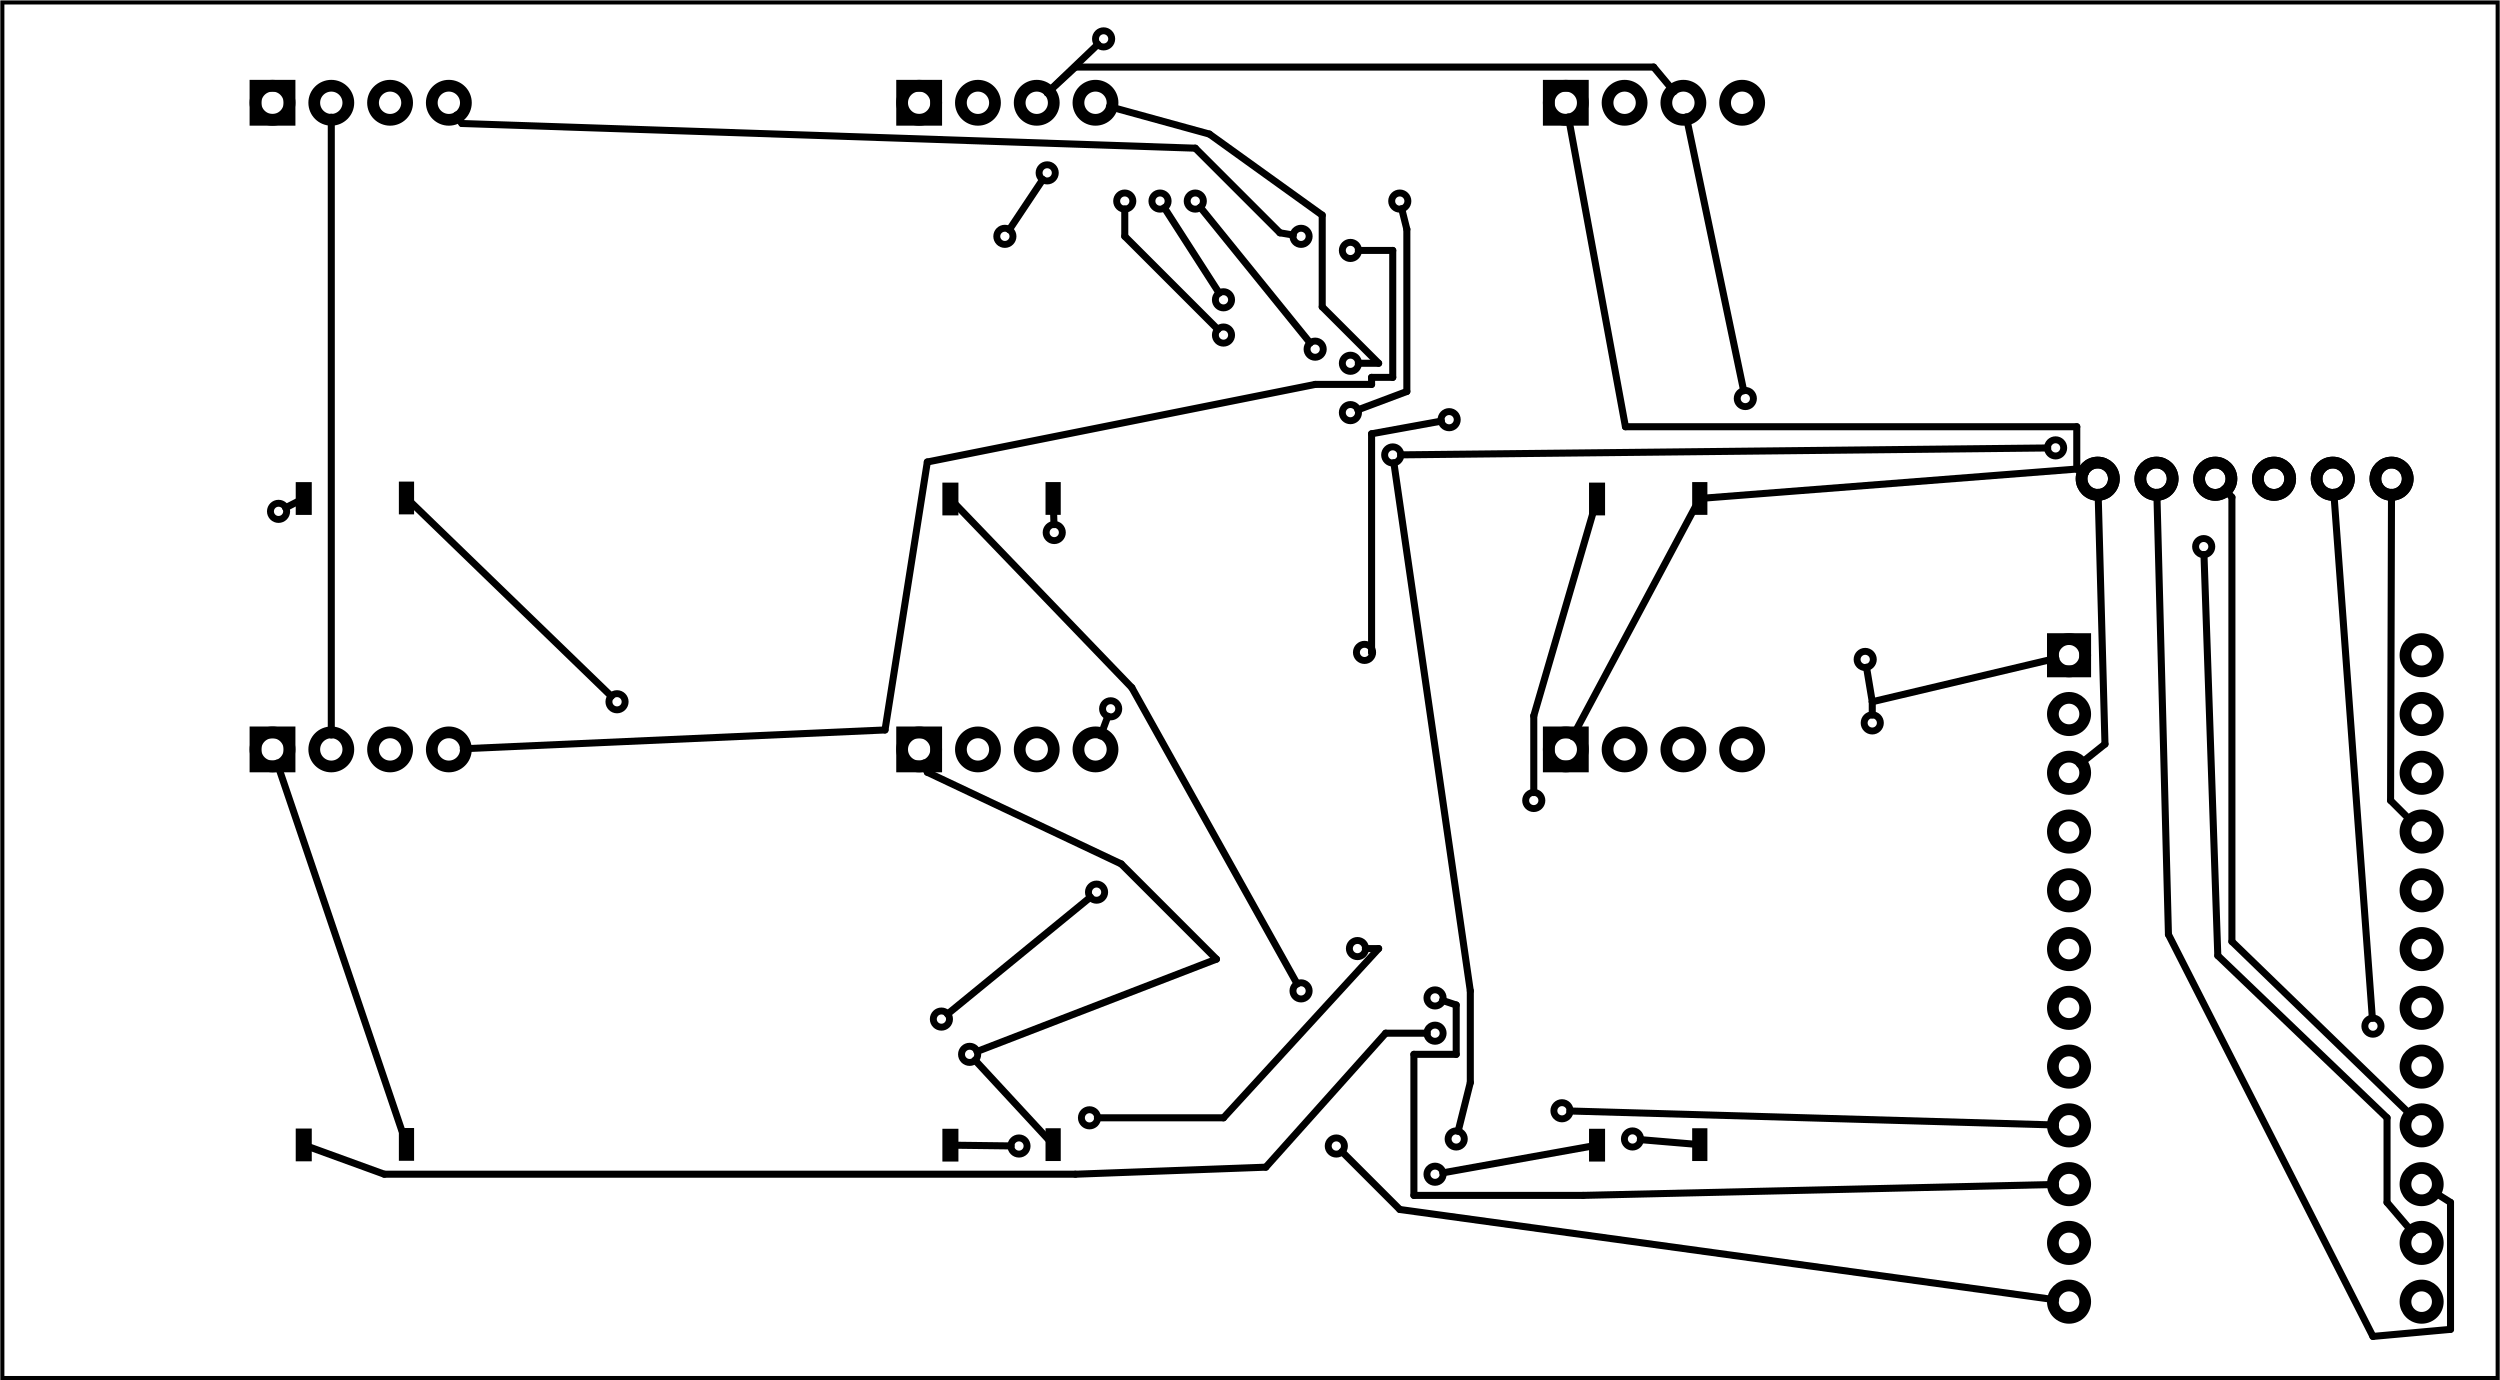 <?xml version='1.0' encoding='UTF-8' standalone='no'?>
<!-- Created with Fritzing (http://www.fritzing.org/) -->
<svg xmlns="http://www.w3.org/2000/svg" y="0in" height="2.349in"  baseProfile="tiny" width="4.254in" version="1.2" viewBox="0 0 306.303 169.113" xmlns:svg="http://www.w3.org/2000/svg" x="0in">
 <g partID="177850">
  <g  id="board">
   <rect fill="none" stroke-width="0.5" height="168.537" y="0.288" stroke="black" fill-opacity="0.5"  id="boardoutline" width="305.728" x="0.288"/>
  </g>
 </g>
 <g partID="381371">
  <g transform="translate(133.062,83.815)">
   <g  id="copper1">
    <circle cx="3.017" fill="none" stroke-width="0.85" stroke="black" cy="3.017"  id="connector0pin" r="0.992"/>
   </g>
  </g>
 </g>
 <g partID="381831">
  <g transform="translate(121.83,137.383)">
   <g  id="copper1">
    <circle cx="3.017" fill="none" stroke-width="0.85" stroke="black" cy="3.017"  id="connector0pin" r="0.992"/>
   </g>
  </g>
 </g>
 <g partID="382191">
  <g transform="translate(156.39,118.375)">
   <g  id="copper1">
    <circle cx="3.017" fill="none" stroke-width="0.85" stroke="black" cy="3.017"  id="connector0pin" r="0.992"/>
   </g>
  </g>
 </g>
 <g partID="382691">
  <g transform="translate(172.806,140.839)">
   <g  id="copper1">
    <circle cx="3.017" fill="none" stroke-width="0.85" stroke="black" cy="3.017"  id="connector0pin" r="0.992"/>
   </g>
  </g>
 </g>
 <g partID="383011">
  <g transform="translate(184.902,95.047)">
   <g  id="copper1">
    <circle cx="3.017" fill="none" stroke-width="0.85" stroke="black" cy="3.017"  id="connector0pin" r="0.992"/>
   </g>
  </g>
 </g>
 <g partID="383411">
  <g transform="translate(31.111,59.623)">
   <g  id="copper1">
    <circle cx="3.017" fill="none" stroke-width="0.85" stroke="black" cy="3.017"  id="connector0pin" r="0.992"/>
   </g>
  </g>
 </g>
 <g partID="383531">
  <g transform="translate(172.806,123.559)">
   <g  id="copper1">
    <circle cx="3.017" fill="none" stroke-width="0.85" stroke="black" cy="3.017"  id="connector0pin" r="0.992"/>
   </g>
  </g>
 </g>
 <g partID="383911">
  <g transform="translate(172.806,119.239)">
   <g  id="copper1">
    <circle cx="3.017" fill="none" stroke-width="0.85" stroke="black" cy="3.017"  id="connector0pin" r="0.992"/>
   </g>
  </g>
 </g>
 <g partID="384331">
  <g transform="translate(156.39,25.927)">
   <g  id="copper1">
    <circle cx="3.017" fill="none" stroke-width="0.85" stroke="black" cy="3.017"  id="connector0pin" r="0.992"/>
   </g>
  </g>
 </g>
 <g partID="384551">
  <g transform="translate(162.438,41.479)">
   <g  id="copper1">
    <circle cx="3.017" fill="none" stroke-width="0.85" stroke="black" cy="3.017"  id="connector0pin" r="0.992"/>
   </g>
  </g>
 </g>
 <g partID="384991">
  <g transform="translate(162.438,27.655)">
   <g  id="copper1">
    <circle cx="3.017" fill="none" stroke-width="0.85" stroke="black" cy="3.017"  id="connector0pin" r="0.992"/>
   </g>
  </g>
 </g>
 <g partID="385711">
  <g transform="translate(167.622,52.711)">
   <g  id="copper1">
    <circle cx="3.017" fill="none" stroke-width="0.85" stroke="black" cy="3.017"  id="connector0pin" r="0.992"/>
   </g>
  </g>
 </g>
 <g partID="385791">
  <g transform="translate(248.838,51.847)">
   <g  id="copper1">
    <circle cx="3.017" fill="none" stroke-width="0.85" stroke="black" cy="3.017"  id="connector0pin" r="0.992"/>
   </g>
  </g>
 </g>
 <g partID="385971">
  <g transform="translate(175.398,136.519)">
   <g  id="copper1">
    <circle cx="3.017" fill="none" stroke-width="0.85" stroke="black" cy="3.017"  id="connector0pin" r="0.992"/>
   </g>
  </g>
 </g>
 <g partID="386291">
  <g transform="translate(168.486,21.607)">
   <g  id="copper1">
    <circle cx="3.017" fill="none" stroke-width="0.85" stroke="black" cy="3.017"  id="connector0pin" r="0.992"/>
   </g>
  </g>
 </g>
 <g partID="386451">
  <g transform="translate(162.438,47.527)">
   <g  id="copper1">
    <circle cx="3.017" fill="none" stroke-width="0.85" stroke="black" cy="3.017"  id="connector0pin" r="0.992"/>
   </g>
  </g>
 </g>
 <g partID="386791">
  <g transform="translate(160.71,137.383)">
   <g  id="copper1">
    <circle cx="3.017" fill="none" stroke-width="0.85" stroke="black" cy="3.017"  id="connector0pin" r="0.992"/>
   </g>
  </g>
 </g>
 <g partID="386931">
  <g transform="translate(130.47,133.927)">
   <g  id="copper1">
    <circle cx="3.017" fill="none" stroke-width="0.85" stroke="black" cy="3.017"  id="connector0pin" r="0.992"/>
   </g>
  </g>
 </g>
 <g partID="387231">
  <g transform="translate(163.302,113.191)">
   <g  id="copper1">
    <circle cx="3.017" fill="none" stroke-width="0.85" stroke="black" cy="3.017"  id="connector0pin" r="0.992"/>
   </g>
  </g>
 </g>
 <g partID="387551">
  <g transform="translate(188.358,133.063)">
   <g  id="copper1">
    <circle cx="3.017" fill="none" stroke-width="0.85" stroke="black" cy="3.017"  id="connector0pin" r="0.992"/>
   </g>
  </g>
 </g>
 <g partID="390211">
  <g transform="translate(115.782,126.151)">
   <g  id="copper1">
    <circle cx="3.017" fill="none" stroke-width="0.85" stroke="black" cy="3.017"  id="connector0pin" r="0.992"/>
   </g>
  </g>
 </g>
 <g partID="390311">
  <g transform="translate(126.15,62.215)">
   <g  id="copper1">
    <circle cx="3.017" fill="none" stroke-width="0.85" stroke="black" cy="3.017"  id="connector0pin" r="0.992"/>
   </g>
  </g>
 </g>
 <g partID="390431">
  <g transform="translate(196.998,136.519)">
   <g  id="copper1">
    <circle cx="3.017" fill="none" stroke-width="0.85" stroke="black" cy="3.017"  id="connector0pin" r="0.992"/>
   </g>
  </g>
 </g>
 <g partID="390771">
  <g transform="translate(72.582,82.951)">
   <g  id="copper1">
    <circle cx="3.017" fill="none" stroke-width="0.85" stroke="black" cy="3.017"  id="connector0pin" r="0.992"/>
   </g>
  </g>
 </g>
 <g partID="391831">
  <g transform="translate(174.534,48.391)">
   <g  id="copper1">
    <circle cx="3.017" fill="none" stroke-width="0.85" stroke="black" cy="3.017"  id="connector0pin" r="0.992"/>
   </g>
  </g>
 </g>
 <g partID="391931">
  <g transform="translate(164.166,76.903)">
   <g  id="copper1">
    <circle cx="3.017" fill="none" stroke-width="0.85" stroke="black" cy="3.017"  id="connector0pin" r="0.992"/>
   </g>
  </g>
 </g>
 <g partID="392291">
  <g transform="translate(112.326,121.831)">
   <g  id="copper1">
    <circle cx="3.017" fill="none" stroke-width="0.85" stroke="black" cy="3.017"  id="connector0pin" r="0.992"/>
   </g>
  </g>
 </g>
 <g partID="392511">
  <g transform="translate(131.334,106.279)">
   <g  id="copper1">
    <circle cx="3.017" fill="none" stroke-width="0.85" stroke="black" cy="3.017"  id="connector0pin" r="0.992"/>
   </g>
  </g>
 </g>
 <g partID="392811">
  <g transform="translate(158.118,39.751)">
   <g  id="copper1">
    <circle cx="3.017" fill="none" stroke-width="0.85" stroke="black" cy="3.017"  id="connector0pin" r="0.992"/>
   </g>
  </g>
 </g>
 <g partID="392991">
  <g transform="translate(143.43,21.607)">
   <g  id="copper1">
    <circle cx="3.017" fill="none" stroke-width="0.85" stroke="black" cy="3.017"  id="connector0pin" r="0.992"/>
   </g>
  </g>
 </g>
 <g partID="393891">
  <g transform="translate(139.11,21.607)">
   <g  id="copper1">
    <circle cx="3.017" fill="none" stroke-width="0.85" stroke="black" cy="3.017"  id="connector0pin" r="0.992"/>
   </g>
  </g>
 </g>
 <g partID="394011">
  <g transform="translate(146.886,33.703)">
   <g  id="copper1">
    <circle cx="3.017" fill="none" stroke-width="0.85" stroke="black" cy="3.017"  id="connector0pin" r="0.992"/>
   </g>
  </g>
 </g>
 <g partID="394151">
  <g transform="translate(146.886,38.023)">
   <g  id="copper1">
    <circle cx="3.017" fill="none" stroke-width="0.85" stroke="black" cy="3.017"  id="connector0pin" r="0.992"/>
   </g>
  </g>
 </g>
 <g partID="394311">
  <g transform="translate(134.79,21.607)">
   <g  id="copper1">
    <circle cx="3.017" fill="none" stroke-width="0.85" stroke="black" cy="3.017"  id="connector0pin" r="0.992"/>
   </g>
  </g>
 </g>
 <g partID="395191">
  <g transform="translate(287.718,122.695)">
   <g  id="copper1">
    <circle cx="3.017" fill="none" stroke-width="0.85" stroke="black" cy="3.017"  id="connector0pin" r="0.992"/>
   </g>
  </g>
 </g>
 <g partID="395411">
  <g transform="translate(266.982,63.943)">
   <g  id="copper1">
    <circle cx="3.017" fill="none" stroke-width="0.85" stroke="black" cy="3.017"  id="connector0pin" r="0.992"/>
   </g>
  </g>
 </g>
 <g partID="396371">
  <g transform="translate(226.374,85.543)">
   <g  id="copper1">
    <circle cx="3.017" fill="none" stroke-width="0.85" stroke="black" cy="3.017"  id="connector0pin" r="0.992"/>
   </g>
  </g>
 </g>
 <g partID="396671">
  <g transform="translate(210.822,45.799)">
   <g  id="copper1">
    <circle cx="3.017" fill="none" stroke-width="0.85" stroke="black" cy="3.017"  id="connector0pin" r="0.992"/>
   </g>
  </g>
 </g>
 <g partID="396751">
  <g transform="translate(225.51,77.767)">
   <g  id="copper1">
    <circle cx="3.017" fill="none" stroke-width="0.85" stroke="black" cy="3.017"  id="connector0pin" r="0.992"/>
   </g>
  </g>
 </g>
 <g partID="397091">
  <g transform="translate(120.102,25.927)">
   <g  id="copper1">
    <circle cx="3.017" fill="none" stroke-width="0.85" stroke="black" cy="3.017"  id="connector0pin" r="0.992"/>
   </g>
  </g>
 </g>
 <g partID="397151">
  <g transform="translate(125.286,18.151)">
   <g  id="copper1">
    <circle cx="3.017" fill="none" stroke-width="0.85" stroke="black" cy="3.017"  id="connector0pin" r="0.992"/>
   </g>
  </g>
 </g>
 <g partID="397411">
  <g transform="translate(132.198,1.735)">
   <g  id="copper1">
    <circle cx="3.017" fill="none" stroke-width="0.85" stroke="black" cy="3.017"  id="connector0pin" r="0.992"/>
   </g>
  </g>
 </g>
 <g partID="403382">
  <g transform="translate(249.851,62.741)">
   <g transform="matrix(0,-1,1,0,0,0)">
    <g flipped="1" id="copper1">
     <g transform="matrix(-1, 0, 0, 1, 64.304, 0)">
      <g>
       <g>
        <g gorn="0.4.0">
         <circle cx="60.205" fill="none" stroke-width="1.44" gorn="0.4.0.0" stroke="black" cy="14.365" id="connector1pin" r="1.98"/>
         <circle cx="60.205" fill="none" stroke-width="1.44" gorn="0.4.0.1" stroke="black" cy="21.565" id="connector5pin" r="1.98"/>
         <circle cx="60.205" fill="none" stroke-width="1.44" gorn="0.4.0.2" stroke="black" cy="28.765" id="connector4pin" r="1.98"/>
         <circle cx="60.205" fill="none" stroke-width="1.44" gorn="0.4.0.3" stroke="black" cy="35.965" id="connector0pin" r="1.98"/>
         <circle cx="60.205" fill="none" stroke-width="1.44" gorn="0.4.0.4" stroke="black" cy="43.165" id="connector7pin" r="1.98"/>
         <circle cx="60.205" fill="none" stroke-width="1.44" gorn="0.4.0.5" stroke="black" cy="7.165" id="connector3pin" r="1.98"/>
        </g>
        <g gorn="0.4">
         <g gorn="0.4.0" id="copper0">
          <circle cx="60.205" fill="none" stroke-width="1.44" gorn="0.4.0.0" stroke="black" cy="14.365" id="connector1pin" r="1.98"/>
          <circle cx="60.205" fill="none" stroke-width="1.44" gorn="0.4.0.1" stroke="black" cy="21.565" id="connector5pin" r="1.98"/>
          <circle cx="60.205" fill="none" stroke-width="1.44" gorn="0.4.0.2" stroke="black" cy="28.765" id="connector4pin" r="1.98"/>
          <circle cx="60.205" fill="none" stroke-width="1.44" gorn="0.4.0.3" stroke="black" cy="35.965" id="connector0pin" r="1.98"/>
          <circle cx="60.205" fill="none" stroke-width="1.44" gorn="0.4.0.4" stroke="black" cy="43.165" id="connector7pin" r="1.98"/>
          <circle cx="60.205" fill="none" stroke-width="1.44" gorn="0.4.0.5" stroke="black" cy="7.165" id="connector3pin" r="1.98"/>
         </g>
        </g>
       </g>
      </g>
     </g>
    </g>
   </g>
  </g>
 </g>
 <g partID="334331">
  <g transform="translate(163.702,6.19)">
   <g gorn="0.4"  id="copper1">
    <g gorn="0.4.0"  id="copper0">
     <rect fill="none" stroke-width="1.44" y="4.303" height="4.172" gorn="0.4.0.0" stroke="black"  id="square" width="4.175" x="26.056"/>
     <circle cx="49.748" fill="none" stroke-width="1.44" gorn="0.4.0.1" stroke="black" cy="6.389"  id="connector8pin" r="2.089"/>
     <circle cx="42.548" fill="none" stroke-width="1.44" gorn="0.4.0.2" stroke="black" cy="6.39"  id="connector7pin" r="2.088"/>
     <circle cx="35.346" fill="none" stroke-width="1.44" gorn="0.4.0.3" stroke="black" cy="6.39"  id="connector5pin" r="2.088"/>
     <circle cx="28.143" fill="none" stroke-width="1.44" gorn="0.4.0.4" stroke="black" cy="6.39"  id="connector4pin" r="2.088"/>
    </g>
   </g>
  </g>
 </g>
 <g partID="341101">
  <g transform="translate(84.473,6.19)">
   <g gorn="0.4"  id="copper1">
    <g gorn="0.4.0"  id="copper0">
     <rect fill="none" stroke-width="1.44" y="4.303" height="4.172" gorn="0.4.0.0" stroke="black"  id="square" width="4.175" x="26.056"/>
     <circle cx="49.748" fill="none" stroke-width="1.44" gorn="0.4.0.1" stroke="black" cy="6.389"  id="connector8pin" r="2.089"/>
     <circle cx="42.548" fill="none" stroke-width="1.44" gorn="0.4.0.2" stroke="black" cy="6.39"  id="connector7pin" r="2.088"/>
     <circle cx="35.346" fill="none" stroke-width="1.44" gorn="0.4.0.3" stroke="black" cy="6.39"  id="connector5pin" r="2.088"/>
     <circle cx="28.143" fill="none" stroke-width="1.44" gorn="0.4.0.4" stroke="black" cy="6.39"  id="connector4pin" r="2.088"/>
    </g>
   </g>
  </g>
 </g>
 <g partID="341131">
  <g transform="translate(5.245,6.19)">
   <g gorn="0.4"  id="copper1">
    <g gorn="0.4.0"  id="copper0">
     <rect fill="none" stroke-width="1.44" y="4.303" height="4.172" gorn="0.4.0.0" stroke="black"  id="square" width="4.175" x="26.056"/>
     <circle cx="49.748" fill="none" stroke-width="1.44" gorn="0.4.0.1" stroke="black" cy="6.389"  id="connector8pin" r="2.089"/>
     <circle cx="42.548" fill="none" stroke-width="1.44" gorn="0.4.0.2" stroke="black" cy="6.39"  id="connector7pin" r="2.088"/>
     <circle cx="35.346" fill="none" stroke-width="1.44" gorn="0.4.0.3" stroke="black" cy="6.39"  id="connector5pin" r="2.088"/>
     <circle cx="28.143" fill="none" stroke-width="1.44" gorn="0.4.0.4" stroke="black" cy="6.39"  id="connector4pin" r="2.088"/>
    </g>
   </g>
  </g>
 </g>
 <g partID="341161">
  <g transform="translate(5.245,85.418)">
   <g gorn="0.4"  id="copper1">
    <g gorn="0.4.0"  id="copper0">
     <rect fill="none" stroke-width="1.44" y="4.303" height="4.172" gorn="0.4.0.0" stroke="black"  id="square" width="4.175" x="26.056"/>
     <circle cx="49.748" fill="none" stroke-width="1.44" gorn="0.4.0.1" stroke="black" cy="6.389"  id="connector8pin" r="2.089"/>
     <circle cx="42.548" fill="none" stroke-width="1.44" gorn="0.4.0.2" stroke="black" cy="6.39"  id="connector7pin" r="2.088"/>
     <circle cx="35.346" fill="none" stroke-width="1.44" gorn="0.4.0.3" stroke="black" cy="6.39"  id="connector5pin" r="2.088"/>
     <circle cx="28.143" fill="none" stroke-width="1.44" gorn="0.4.0.4" stroke="black" cy="6.39"  id="connector4pin" r="2.088"/>
    </g>
   </g>
  </g>
 </g>
 <g partID="341191">
  <g transform="translate(84.473,85.418)">
   <g gorn="0.4"  id="copper1">
    <g gorn="0.4.0"  id="copper0">
     <rect fill="none" stroke-width="1.44" y="4.303" height="4.172" gorn="0.4.0.0" stroke="black"  id="square" width="4.175" x="26.056"/>
     <circle cx="49.748" fill="none" stroke-width="1.44" gorn="0.4.0.1" stroke="black" cy="6.389"  id="connector8pin" r="2.089"/>
     <circle cx="42.548" fill="none" stroke-width="1.44" gorn="0.4.0.2" stroke="black" cy="6.39"  id="connector7pin" r="2.088"/>
     <circle cx="35.346" fill="none" stroke-width="1.44" gorn="0.4.0.3" stroke="black" cy="6.39"  id="connector5pin" r="2.088"/>
     <circle cx="28.143" fill="none" stroke-width="1.44" gorn="0.4.0.4" stroke="black" cy="6.39"  id="connector4pin" r="2.088"/>
    </g>
   </g>
  </g>
 </g>
 <g partID="341221">
  <g transform="translate(163.702,85.418)">
   <g gorn="0.4"  id="copper1">
    <g gorn="0.4.0"  id="copper0">
     <rect fill="none" stroke-width="1.44" y="4.303" height="4.172" gorn="0.4.0.0" stroke="black"  id="square" width="4.175" x="26.056"/>
     <circle cx="49.748" fill="none" stroke-width="1.44" gorn="0.4.0.1" stroke="black" cy="6.389"  id="connector8pin" r="2.089"/>
     <circle cx="42.548" fill="none" stroke-width="1.44" gorn="0.4.0.2" stroke="black" cy="6.39"  id="connector7pin" r="2.088"/>
     <circle cx="35.346" fill="none" stroke-width="1.44" gorn="0.4.0.3" stroke="black" cy="6.39"  id="connector5pin" r="2.088"/>
     <circle cx="28.143" fill="none" stroke-width="1.44" gorn="0.4.0.4" stroke="black" cy="6.39"  id="connector4pin" r="2.088"/>
    </g>
   </g>
  </g>
 </g>
 <g partID="275830">
  <g transform="translate(50.735,136.219)">
   <g transform="matrix(0,1,-1,0,0,0)">
    <g gorn="0.3" id="copper1">
     <g transform="matrix(1, 0, 0, 1, -0.615, -0.111)">
      <g>
       <g>
        <rect fill="black" stroke-width="0.088" y="0.111" gorn="0.3.0.0.0" height="1.865" fill-opacity="1" id="connector0pad" width="4.017" x="2.589"/>
       </g>
      </g>
     </g>
     <g transform="matrix(1, 0, 0, 1, -0.615, -0.111)">
      <g>
       <g>
        <rect fill="black" stroke-width="0.091" y="12.648" gorn="0.3.1.0.0" height="1.965" fill-opacity="1" id="connector1pad" width="4.017" x="2.654"/>
       </g>
      </g>
     </g>
    </g>
   </g>
  </g>
 </g>
 <g partID="276310">
  <g transform="translate(129.964,136.248)">
   <g transform="matrix(0,1,-1,0,0,0)">
    <g gorn="0.3" id="copper1">
     <g transform="matrix(1, 0, 0, 1, -0.615, -0.111)">
      <g>
       <g>
        <rect fill="black" stroke-width="0.088" y="0.111" gorn="0.3.0.0.0" height="1.865" fill-opacity="1" id="connector0pad" width="4.017" x="2.589"/>
       </g>
      </g>
     </g>
     <g transform="matrix(1, 0, 0, 1, -0.615, -0.111)">
      <g>
       <g>
        <rect fill="black" stroke-width="0.091" y="12.648" gorn="0.3.1.0.0" height="1.965" fill-opacity="1" id="connector1pad" width="4.017" x="2.654"/>
       </g>
      </g>
     </g>
    </g>
   </g>
  </g>
 </g>
 <g partID="276790">
  <g transform="translate(209.192,136.248)">
   <g transform="matrix(0,1,-1,0,0,0)">
    <g gorn="0.3" id="copper1">
     <g transform="matrix(1, 0, 0, 1, -0.615, -0.111)">
      <g>
       <g>
        <rect fill="black" stroke-width="0.088" y="0.111" gorn="0.3.0.0.0" height="1.865" fill-opacity="1" id="connector0pad" width="4.017" x="2.589"/>
       </g>
      </g>
     </g>
     <g transform="matrix(1, 0, 0, 1, -0.615, -0.111)">
      <g>
       <g>
        <rect fill="black" stroke-width="0.091" y="12.648" gorn="0.3.1.0.0" height="1.965" fill-opacity="1" id="connector1pad" width="4.017" x="2.654"/>
       </g>
      </g>
     </g>
    </g>
   </g>
  </g>
 </g>
 <g partID="277270">
  <g transform="translate(50.735,57.02)">
   <g transform="matrix(0,1,-1,0,0,0)">
    <g gorn="0.3" id="copper1">
     <g transform="matrix(1, 0, 0, 1, -0.615, -0.111)">
      <g>
       <g>
        <rect fill="black" stroke-width="0.088" y="0.111" gorn="0.3.0.0.0" height="1.865" fill-opacity="1" id="connector0pad" width="4.017" x="2.589"/>
       </g>
      </g>
     </g>
     <g transform="matrix(1, 0, 0, 1, -0.615, -0.111)">
      <g>
       <g>
        <rect fill="black" stroke-width="0.091" y="12.648" gorn="0.3.1.0.0" height="1.965" fill-opacity="1" id="connector1pad" width="4.017" x="2.654"/>
       </g>
      </g>
     </g>
    </g>
   </g>
  </g>
 </g>
 <g partID="277750">
  <g transform="translate(129.964,57.079)">
   <g transform="matrix(0,1,-1,0,0,0)">
    <g gorn="0.3" id="copper1">
     <g transform="matrix(1, 0, 0, 1, -0.615, -0.111)">
      <g>
       <g>
        <rect fill="black" stroke-width="0.088" y="0.111" gorn="0.3.0.0.0" height="1.865" fill-opacity="1" id="connector0pad" width="4.017" x="2.589"/>
       </g>
      </g>
     </g>
     <g transform="matrix(1, 0, 0, 1, -0.615, -0.111)">
      <g>
       <g>
        <rect fill="black" stroke-width="0.091" y="12.648" gorn="0.3.1.0.0" height="1.965" fill-opacity="1" id="connector1pad" width="4.017" x="2.654"/>
       </g>
      </g>
     </g>
    </g>
   </g>
  </g>
 </g>
 <g partID="278230">
  <g transform="translate(209.192,57.079)">
   <g transform="matrix(0,1,-1,0,0,0)">
    <g gorn="0.3" id="copper1">
     <g transform="matrix(1, 0, 0, 1, -0.615, -0.111)">
      <g>
       <g>
        <rect fill="black" stroke-width="0.088" y="0.111" gorn="0.3.0.0.0" height="1.865" fill-opacity="1" id="connector0pad" width="4.017" x="2.589"/>
       </g>
      </g>
     </g>
     <g transform="matrix(1, 0, 0, 1, -0.615, -0.111)">
      <g>
       <g>
        <rect fill="black" stroke-width="0.091" y="12.648" gorn="0.3.1.0.0" height="1.965" fill-opacity="1" id="connector1pad" width="4.017" x="2.654"/>
       </g>
      </g>
     </g>
    </g>
   </g>
  </g>
 </g>
 <g partID="185881">
  <g transform="translate(249.181,68.751)">
   <g gorn="0.1"  id="copper1">
    <g gorn="0.1.0"  id="copper0">
     <rect fill="none" stroke-width="1.44" gorn="0.1.0.0" height="3.96" y="9.54" stroke="black"  id="square" width="3.96" x="2.34"/>
     <circle cx="4.32" fill="none" stroke-width="1.44" gorn="0.1.0.1" stroke="black" cy="11.52"  id="connector0pin" r="1.98"/>
     <circle cx="47.52" fill="none" stroke-width="1.44" gorn="0.1.0.2" stroke="black" cy="11.52"  id="connector23pin" r="1.98"/>
     <circle cx="4.32" fill="none" stroke-width="1.44" gorn="0.1.0.3" stroke="black" cy="18.72"  id="connector1pin" r="1.98"/>
     <circle cx="47.52" fill="none" stroke-width="1.44" gorn="0.1.0.4" stroke="black" cy="18.72"  id="connector22pin" r="1.98"/>
     <circle cx="4.32" fill="none" stroke-width="1.44" gorn="0.1.0.5" stroke="black" cy="25.92"  id="connector2pin" r="1.98"/>
     <circle cx="47.52" fill="none" stroke-width="1.44" gorn="0.1.0.6" stroke="black" cy="25.92"  id="connector21pin" r="1.98"/>
     <circle cx="4.32" fill="none" stroke-width="1.44" gorn="0.1.0.7" stroke="black" cy="33.12"  id="connector3pin" r="1.98"/>
     <circle cx="47.52" fill="none" stroke-width="1.44" gorn="0.1.0.8" stroke="black" cy="33.12"  id="connector20pin" r="1.98"/>
     <circle cx="4.32" fill="none" stroke-width="1.44" gorn="0.1.0.9" stroke="black" cy="40.32"  id="connector4pin" r="1.98"/>
     <circle cx="47.52" fill="none" stroke-width="1.44" gorn="0.1.0.10" stroke="black" cy="40.32"  id="connector19pin" r="1.98"/>
     <circle cx="4.32" fill="none" stroke-width="1.44" gorn="0.1.0.11" stroke="black" cy="47.52"  id="connector5pin" r="1.98"/>
     <circle cx="47.52" fill="none" stroke-width="1.44" gorn="0.1.0.12" stroke="black" cy="47.52"  id="connector18pin" r="1.98"/>
     <circle cx="4.32" fill="none" stroke-width="1.44" gorn="0.1.0.13" stroke="black" cy="54.72"  id="connector6pin" r="1.98"/>
     <circle cx="47.52" fill="none" stroke-width="1.44" gorn="0.1.0.14" stroke="black" cy="54.72"  id="connector17pin" r="1.98"/>
     <circle cx="4.32" fill="none" stroke-width="1.44" gorn="0.1.0.15" stroke="black" cy="61.92"  id="connector7pin" r="1.98"/>
     <circle cx="47.52" fill="none" stroke-width="1.44" gorn="0.1.0.16" stroke="black" cy="61.92"  id="connector16pin" r="1.98"/>
     <circle cx="4.32" fill="none" stroke-width="1.44" gorn="0.1.0.17" stroke="black" cy="69.12"  id="connector8pin" r="1.98"/>
     <circle cx="47.52" fill="none" stroke-width="1.44" gorn="0.1.0.18" stroke="black" cy="69.12"  id="connector15pin" r="1.98"/>
     <circle cx="4.32" fill="none" stroke-width="1.44" gorn="0.1.0.19" stroke="black" cy="76.32"  id="connector9pin" r="1.98"/>
     <circle cx="47.52" fill="none" stroke-width="1.44" gorn="0.1.0.20" stroke="black" cy="76.32"  id="connector14pin" r="1.98"/>
     <circle cx="4.32" fill="none" stroke-width="1.44" gorn="0.1.0.21" stroke="black" cy="83.52"  id="connector10pin" r="1.98"/>
     <circle cx="47.52" fill="none" stroke-width="1.44" gorn="0.1.0.22" stroke="black" cy="83.52"  id="connector13pin" r="1.98"/>
     <circle cx="4.32" fill="none" stroke-width="1.44" gorn="0.1.0.23" stroke="black" cy="90.72"  id="connector11pin" r="1.98"/>
     <circle cx="47.52" fill="none" stroke-width="1.44" gorn="0.1.0.24" stroke="black" cy="90.72"  id="connector12pin" r="1.98"/>
    </g>
   </g>
  </g>
 </g>
 <g partID="381430">
  <line y1="90.04" stroke-width="0.864" x2="40.59" stroke-linecap="round" stroke="black" y2="14.348" x1="40.59"/>
 </g>
 <g partID="381390">
  <line y1="87.738" stroke-width="0.864" x2="134.84" stroke-linecap="round" stroke="black" y2="90.15" x1="135.741"/>
 </g>
 <g partID="381910">
  <line y1="138.549" stroke-width="0.864" x2="33.955" stroke-linecap="round" stroke="black" y2="93.483" x1="49.242"/>
 </g>
 <g partID="381850">
  <line y1="140.388" stroke-width="0.864" x2="117.072" stroke-linecap="round" stroke="black" y2="140.303" x1="123.881"/>
 </g>
 <g partID="382210">
  <line y1="120.548" stroke-width="0.864" x2="138.672" stroke-linecap="round" stroke="black" y2="84.24" x1="158.937"/>
 </g>
 <g partID="382310">
  <line y1="84.24" stroke-width="0.864" x2="117.072" stroke-linecap="round" stroke="black" y2="61.779" x1="138.672"/>
 </g>
 <g partID="383050">
  <line y1="87.696" stroke-width="0.864" x2="195.189" stroke-linecap="round" stroke="black" y2="62.78" x1="187.92"/>
 </g>
 <g partID="383030">
  <line y1="97.097" stroke-width="0.864" x2="187.92" stroke-linecap="round" stroke="black" y2="87.696" x1="187.92"/>
 </g>
 <g partID="382710">
  <line y1="143.686" stroke-width="0.864" x2="195.044" stroke-linecap="round" stroke="black" y2="140.408" x1="176.776"/>
 </g>
 <g partID="383430">
  <line y1="62.201" stroke-width="0.864" x2="36.587" stroke-linecap="round" stroke="black" y2="61.387" x1="34.989"/>
 </g>
 <g partID="383690">
  <line y1="143.856" stroke-width="0.864" x2="47.088" stroke-linecap="round" stroke="black" y2="143.856" x1="131.76"/>
 </g>
 <g partID="383650">
  <line y1="142.992" stroke-width="0.864" x2="131.76" stroke-linecap="round" stroke="black" y2="143.856" x1="155.088"/>
 </g>
 <g partID="383570">
  <line y1="126.576" stroke-width="0.864" x2="155.088" stroke-linecap="round" stroke="black" y2="142.992" x1="169.776"/>
 </g>
 <g partID="383550">
  <line y1="126.576" stroke-width="0.864" x2="169.776" stroke-linecap="round" stroke="black" y2="126.576" x1="174.857"/>
 </g>
 <g partID="383710">
  <line y1="143.856" stroke-width="0.864" x2="37.843" stroke-linecap="round" stroke="black" y2="140.495" x1="47.088"/>
 </g>
 <g partID="383970">
  <line y1="123.12" stroke-width="0.864" x2="178.416" stroke-linecap="round" stroke="black" y2="129.168" x1="178.416"/>
 </g>
 <g partID="383930">
  <line y1="122.562" stroke-width="0.864" x2="178.416" stroke-linecap="round" stroke="black" y2="123.12" x1="176.741"/>
 </g>
 <g partID="384410">
  <line y1="18.144" stroke-width="0.864" x2="56.592" stroke-linecap="round" stroke="black" y2="15.12" x1="146.448"/>
 </g>
 <g partID="384390">
  <line y1="28.512" stroke-width="0.864" x2="146.448" stroke-linecap="round" stroke="black" y2="18.144" x1="156.816"/>
 </g>
 <g partID="384350">
  <line y1="28.785" stroke-width="0.864" x2="156.816" stroke-linecap="round" stroke="black" y2="28.512" x1="158.454"/>
 </g>
 <g partID="384050">
  <line y1="146.448" stroke-width="0.864" x2="251.841" stroke-linecap="round" stroke="black" y2="145.11" x1="193.968"/>
 </g>
 <g partID="384030">
  <line y1="146.448" stroke-width="0.864" x2="193.968" stroke-linecap="round" stroke="black" y2="146.448" x1="173.232"/>
 </g>
 <g partID="384010">
  <line y1="129.168" stroke-width="0.864" x2="173.232" stroke-linecap="round" stroke="black" y2="146.448" x1="173.232"/>
 </g>
 <g partID="383990">
  <line y1="129.168" stroke-width="0.864" x2="173.232" stroke-linecap="round" stroke="black" y2="129.168" x1="178.416"/>
 </g>
 <g partID="384670">
  <line y1="26.352" stroke-width="0.864" x2="148.176" stroke-linecap="round" stroke="black" y2="16.416" x1="162"/>
 </g>
 <g partID="384650">
  <line y1="37.584" stroke-width="0.864" x2="162" stroke-linecap="round" stroke="black" y2="26.352" x1="162"/>
 </g>
 <g partID="384590">
  <line y1="44.496" stroke-width="0.864" x2="162" stroke-linecap="round" stroke="black" y2="37.584" x1="168.912"/>
 </g>
 <g partID="384570">
  <line y1="44.496" stroke-width="0.864" x2="168.912" stroke-linecap="round" stroke="black" y2="44.496" x1="166.423"/>
 </g>
 <g partID="384490">
  <line y1="15.12" stroke-width="0.864" x2="55.935" stroke-linecap="round" stroke="black" y2="14.076" x1="56.592"/>
 </g>
 <g partID="384730">
  <line y1="16.416" stroke-width="0.864" x2="135.926" stroke-linecap="round" stroke="black" y2="13.048" x1="148.176"/>
 </g>
 <g partID="385050">
  <line y1="46.224" stroke-width="0.864" x2="168.048" stroke-linecap="round" stroke="black" y2="46.224" x1="170.64"/>
 </g>
 <g partID="385030">
  <line y1="30.672" stroke-width="0.864" x2="170.64" stroke-linecap="round" stroke="black" y2="46.224" x1="170.64"/>
 </g>
 <g partID="385010">
  <line y1="30.672" stroke-width="0.864" x2="170.64" stroke-linecap="round" stroke="black" y2="30.672" x1="166.423"/>
 </g>
 <g partID="385190">
  <line y1="56.592" stroke-width="0.864" x2="108.432" stroke-linecap="round" stroke="black" y2="89.424" x1="113.616"/>
 </g>
 <g partID="385110">
  <line y1="47.088" stroke-width="0.864" x2="113.616" stroke-linecap="round" stroke="black" y2="56.592" x1="161.136"/>
 </g>
 <g partID="385090">
  <line y1="47.088" stroke-width="0.864" x2="161.136" stroke-linecap="round" stroke="black" y2="47.088" x1="168.048"/>
 </g>
 <g partID="385070">
  <line y1="46.224" stroke-width="0.864" x2="168.048" stroke-linecap="round" stroke="black" y2="47.088" x1="168.048"/>
 </g>
 <g partID="385350">
  <line y1="89.424" stroke-width="0.864" x2="56.76" stroke-linecap="round" stroke="black" y2="91.728" x1="108.432"/>
 </g>
 <g partID="385390">
  <line y1="60.303" stroke-width="0.864" x2="292.896" stroke-linecap="round" stroke="black" y2="98.064" x1="293.011"/>
 </g>
 <g partID="385530">
  <line y1="98.064" stroke-width="0.864" x2="295.527" stroke-linecap="round" stroke="black" y2="100.697" x1="292.896"/>
 </g>
 <g partID="385730">
  <line y1="55.718" stroke-width="0.864" x2="250.889" stroke-linecap="round" stroke="black" y2="54.874" x1="171.607"/>
 </g>
 <g partID="386110">
  <line y1="121.392" stroke-width="0.864" x2="170.778" stroke-linecap="round" stroke="black" y2="56.685" x1="180.144"/>
 </g>
 <g partID="386090">
  <line y1="132.624" stroke-width="0.864" x2="180.144" stroke-linecap="round" stroke="black" y2="121.392" x1="180.144"/>
 </g>
 <g partID="385990">
  <line y1="138.598" stroke-width="0.864" x2="180.144" stroke-linecap="round" stroke="black" y2="132.624" x1="178.65"/>
 </g>
 <g partID="386370">
  <line y1="47.952" stroke-width="0.864" x2="166.361" stroke-linecap="round" stroke="black" y2="50.205" x1="172.368"/>
 </g>
 <g partID="386350">
  <line y1="28.08" stroke-width="0.864" x2="172.368" stroke-linecap="round" stroke="black" y2="47.952" x1="172.368"/>
 </g>
 <g partID="386310">
  <line y1="25.562" stroke-width="0.864" x2="172.368" stroke-linecap="round" stroke="black" y2="28.08" x1="171.738"/>
 </g>
 <g partID="386610">
  <line y1="159.244" stroke-width="0.864" x2="171.504" stroke-linecap="round" stroke="black" y2="148.176" x1="251.856"/>
 </g>
 <g partID="386750">
  <line y1="148.176" stroke-width="0.864" x2="164.412" stroke-linecap="round" stroke="black" y2="141.084" x1="171.504"/>
 </g>
 <g partID="386970">
  <line y1="136.944" stroke-width="0.864" x2="168.912" stroke-linecap="round" stroke="black" y2="116.208" x1="149.904"/>
 </g>
 <g partID="386950">
  <line y1="136.944" stroke-width="0.864" x2="149.904" stroke-linecap="round" stroke="black" y2="136.944" x1="134.455"/>
 </g>
 <g partID="387210">
  <line y1="116.208" stroke-width="0.864" x2="167.287" stroke-linecap="round" stroke="black" y2="116.208" x1="168.912"/>
 </g>
 <g partID="387570">
  <line y1="136.108" stroke-width="0.864" x2="251.841" stroke-linecap="round" stroke="black" y2="137.823" x1="192.342"/>
 </g>
 <g partID="388530">
  <line y1="52.272" stroke-width="0.864" x2="192.164" stroke-linecap="round" stroke="black" y2="14.318" x1="199.152"/>
 </g>
 <g partID="388510">
  <line y1="52.272" stroke-width="0.864" x2="199.152" stroke-linecap="round" stroke="black" y2="52.272" x1="254.448"/>
 </g>
 <g partID="388490">
  <line y1="57.456" stroke-width="0.864" x2="254.448" stroke-linecap="round" stroke="black" y2="52.272" x1="254.448"/>
 </g>
 <g partID="388410">
  <line y1="61.016" stroke-width="0.864" x2="254.448" stroke-linecap="round" stroke="black" y2="57.456" x1="208.836"/>
 </g>
 <g partID="388630">
  <line y1="90.249" stroke-width="0.864" x2="207.683" stroke-linecap="round" stroke="black" y2="62.141" x1="192.677"/>
 </g>
 <g partID="389670">
  <line y1="57.946" stroke-width="0.864" x2="254.448" stroke-linecap="round" stroke="black" y2="57.456" x1="255.509"/>
 </g>
 <g partID="389730">
  <line y1="93.634" stroke-width="0.864" x2="257.904" stroke-linecap="round" stroke="black" y2="91.152" x1="254.797"/>
 </g>
 <g partID="389830">
  <line y1="91.152" stroke-width="0.864" x2="257.061" stroke-linecap="round" stroke="black" y2="60.302" x1="257.904"/>
 </g>
 <g partID="389930">
  <line y1="94.608" stroke-width="0.864" x2="137.376" stroke-linecap="round" stroke="black" y2="105.84" x1="113.616"/>
 </g>
 <g partID="389910">
  <line y1="93.473" stroke-width="0.864" x2="113.616" stroke-linecap="round" stroke="black" y2="94.608" x1="113.211"/>
 </g>
 <g partID="390150">
  <line y1="117.504" stroke-width="0.864" x2="119.702" stroke-linecap="round" stroke="black" y2="128.82" x1="149.04"/>
 </g>
 <g partID="390130">
  <line y1="105.84" stroke-width="0.864" x2="149.04" stroke-linecap="round" stroke="black" y2="117.504" x1="137.376"/>
 </g>
 <g partID="390250">
  <line y1="62.714" stroke-width="0.864" x2="129.137" stroke-linecap="round" stroke="black" y2="64.266" x1="129.086"/>
 </g>
 <g partID="390370">
  <line y1="140.182" stroke-width="0.864" x2="200.98" stroke-linecap="round" stroke="black" y2="139.617" x1="207.683"/>
 </g>
 <g partID="390470">
  <line y1="139.607" stroke-width="0.864" x2="119.457" stroke-linecap="round" stroke="black" y2="129.878" x1="128.455"/>
 </g>
 <g partID="390650">
  <line y1="61.56" stroke-width="0.864" x2="74.905" stroke-linecap="round" stroke="black" y2="85.296" x1="50.38"/>
 </g>
 <g partID="391910">
  <line y1="79.92" stroke-width="0.864" x2="168.151" stroke-linecap="round" stroke="black" y2="79.92" x1="168.048"/>
 </g>
 <g partID="391890">
  <line y1="53.136" stroke-width="0.864" x2="168.048" stroke-linecap="round" stroke="black" y2="79.92" x1="168.048"/>
 </g>
 <g partID="391850">
  <line y1="51.581" stroke-width="0.864" x2="168.048" stroke-linecap="round" stroke="black" y2="53.136" x1="176.601"/>
 </g>
 <g partID="392310">
  <line y1="124.236" stroke-width="0.864" x2="133.604" stroke-linecap="round" stroke="black" y2="109.909" x1="116.092"/>
 </g>
 <g partID="392830">
  <line y1="42.017" stroke-width="0.864" x2="147.056" stroke-linecap="round" stroke="black" y2="25.376" x1="160.528"/>
 </g>
 <g partID="393910">
  <line y1="25.437" stroke-width="0.864" x2="149.381" stroke-linecap="round" stroke="black" y2="35.907" x1="142.651"/>
 </g>
 <g partID="394170">
  <line y1="40.356" stroke-width="0.864" x2="137.808" stroke-linecap="round" stroke="black" y2="28.944" x1="149.22"/>
 </g>
 <g partID="394970">
  <line y1="115.344" stroke-width="0.864" x2="295.509" stroke-linecap="round" stroke="black" y2="136.716" x1="273.456"/>
 </g>
 <g partID="394950">
  <line y1="60.912" stroke-width="0.864" x2="273.456" stroke-linecap="round" stroke="black" y2="115.344" x1="273.456"/>
 </g>
 <g partID="394930">
  <line y1="59.877" stroke-width="0.864" x2="273.456" stroke-linecap="round" stroke="black" y2="60.912" x1="272.526"/>
 </g>
 <g partID="394290">
  <line y1="28.944" stroke-width="0.864" x2="137.808" stroke-linecap="round" stroke="black" y2="25.591" x1="137.808"/>
 </g>
 <g partID="395530">
  <line y1="136.944" stroke-width="0.864" x2="292.464" stroke-linecap="round" stroke="black" y2="147.312" x1="292.464"/>
 </g>
 <g partID="395470">
  <line y1="117.072" stroke-width="0.864" x2="292.464" stroke-linecap="round" stroke="black" y2="136.944" x1="271.728"/>
 </g>
 <g partID="395430">
  <line y1="67.926" stroke-width="0.864" x2="271.728" stroke-linecap="round" stroke="black" y2="117.072" x1="270.033"/>
 </g>
 <g partID="395210">
  <line y1="124.748" stroke-width="0.864" x2="285.937" stroke-linecap="round" stroke="black" y2="60.298" x1="290.665"/>
 </g>
 <g partID="395550">
  <line y1="147.312" stroke-width="0.864" x2="295.622" stroke-linecap="round" stroke="black" y2="151.009" x1="292.464"/>
 </g>
 <g partID="395670">
  <line y1="147.312" stroke-width="0.864" x2="300.24" stroke-linecap="round" stroke="black" y2="162.864" x1="300.24"/>
 </g>
 <g partID="395630">
  <line y1="145.959" stroke-width="0.864" x2="300.24" stroke-linecap="round" stroke="black" y2="147.312" x1="298.103"/>
 </g>
 <g partID="395850">
  <line y1="163.728" stroke-width="0.864" x2="265.68" stroke-linecap="round" stroke="black" y2="114.48" x1="290.736"/>
 </g>
 <g partID="395790">
  <line y1="162.864" stroke-width="0.864" x2="290.736" stroke-linecap="round" stroke="black" y2="163.728" x1="300.24"/>
 </g>
 <g partID="396410">
  <line y1="85.968" stroke-width="0.864" x2="251.885" stroke-linecap="round" stroke="black" y2="80.653" x1="229.392"/>
 </g>
 <g partID="396390">
  <line y1="87.593" stroke-width="0.864" x2="229.392" stroke-linecap="round" stroke="black" y2="85.968" x1="229.392"/>
 </g>
 <g partID="396010">
  <line y1="114.48" stroke-width="0.864" x2="264.259" stroke-linecap="round" stroke="black" y2="60.302" x1="265.68"/>
 </g>
 <g partID="396530">
  <line y1="14.31" stroke-width="0.864" x2="213.641" stroke-linecap="round" stroke="black" y2="47.87" x1="206.611"/>
 </g>
 <g partID="396770">
  <line y1="81.738" stroke-width="0.864" x2="229.392" stroke-linecap="round" stroke="black" y2="85.968" x1="228.687"/>
 </g>
 <g partID="396930">
  <line y1="8.208" stroke-width="0.864" x2="205.118" stroke-linecap="round" stroke="black" y2="11.221" x1="202.608"/>
 </g>
 <g partID="396910">
  <line y1="8.208" stroke-width="0.864" x2="202.608" stroke-linecap="round" stroke="black" y2="8.208" x1="131.76"/>
 </g>
 <g partID="396810">
  <line y1="11.381" stroke-width="0.864" x2="131.76" stroke-linecap="round" stroke="black" y2="8.208" x1="128.32"/>
 </g>
 <g partID="397110">
  <line y1="28.14" stroke-width="0.864" x2="127.768" stroke-linecap="round" stroke="black" y2="21.973" x1="123.656"/>
 </g>
 <g partID="397430">
  <line y1="5.42" stroke-width="0.864" x2="128.299" stroke-linecap="round" stroke="black" y2="11.358" x1="134.517"/>
 </g>
</svg>
